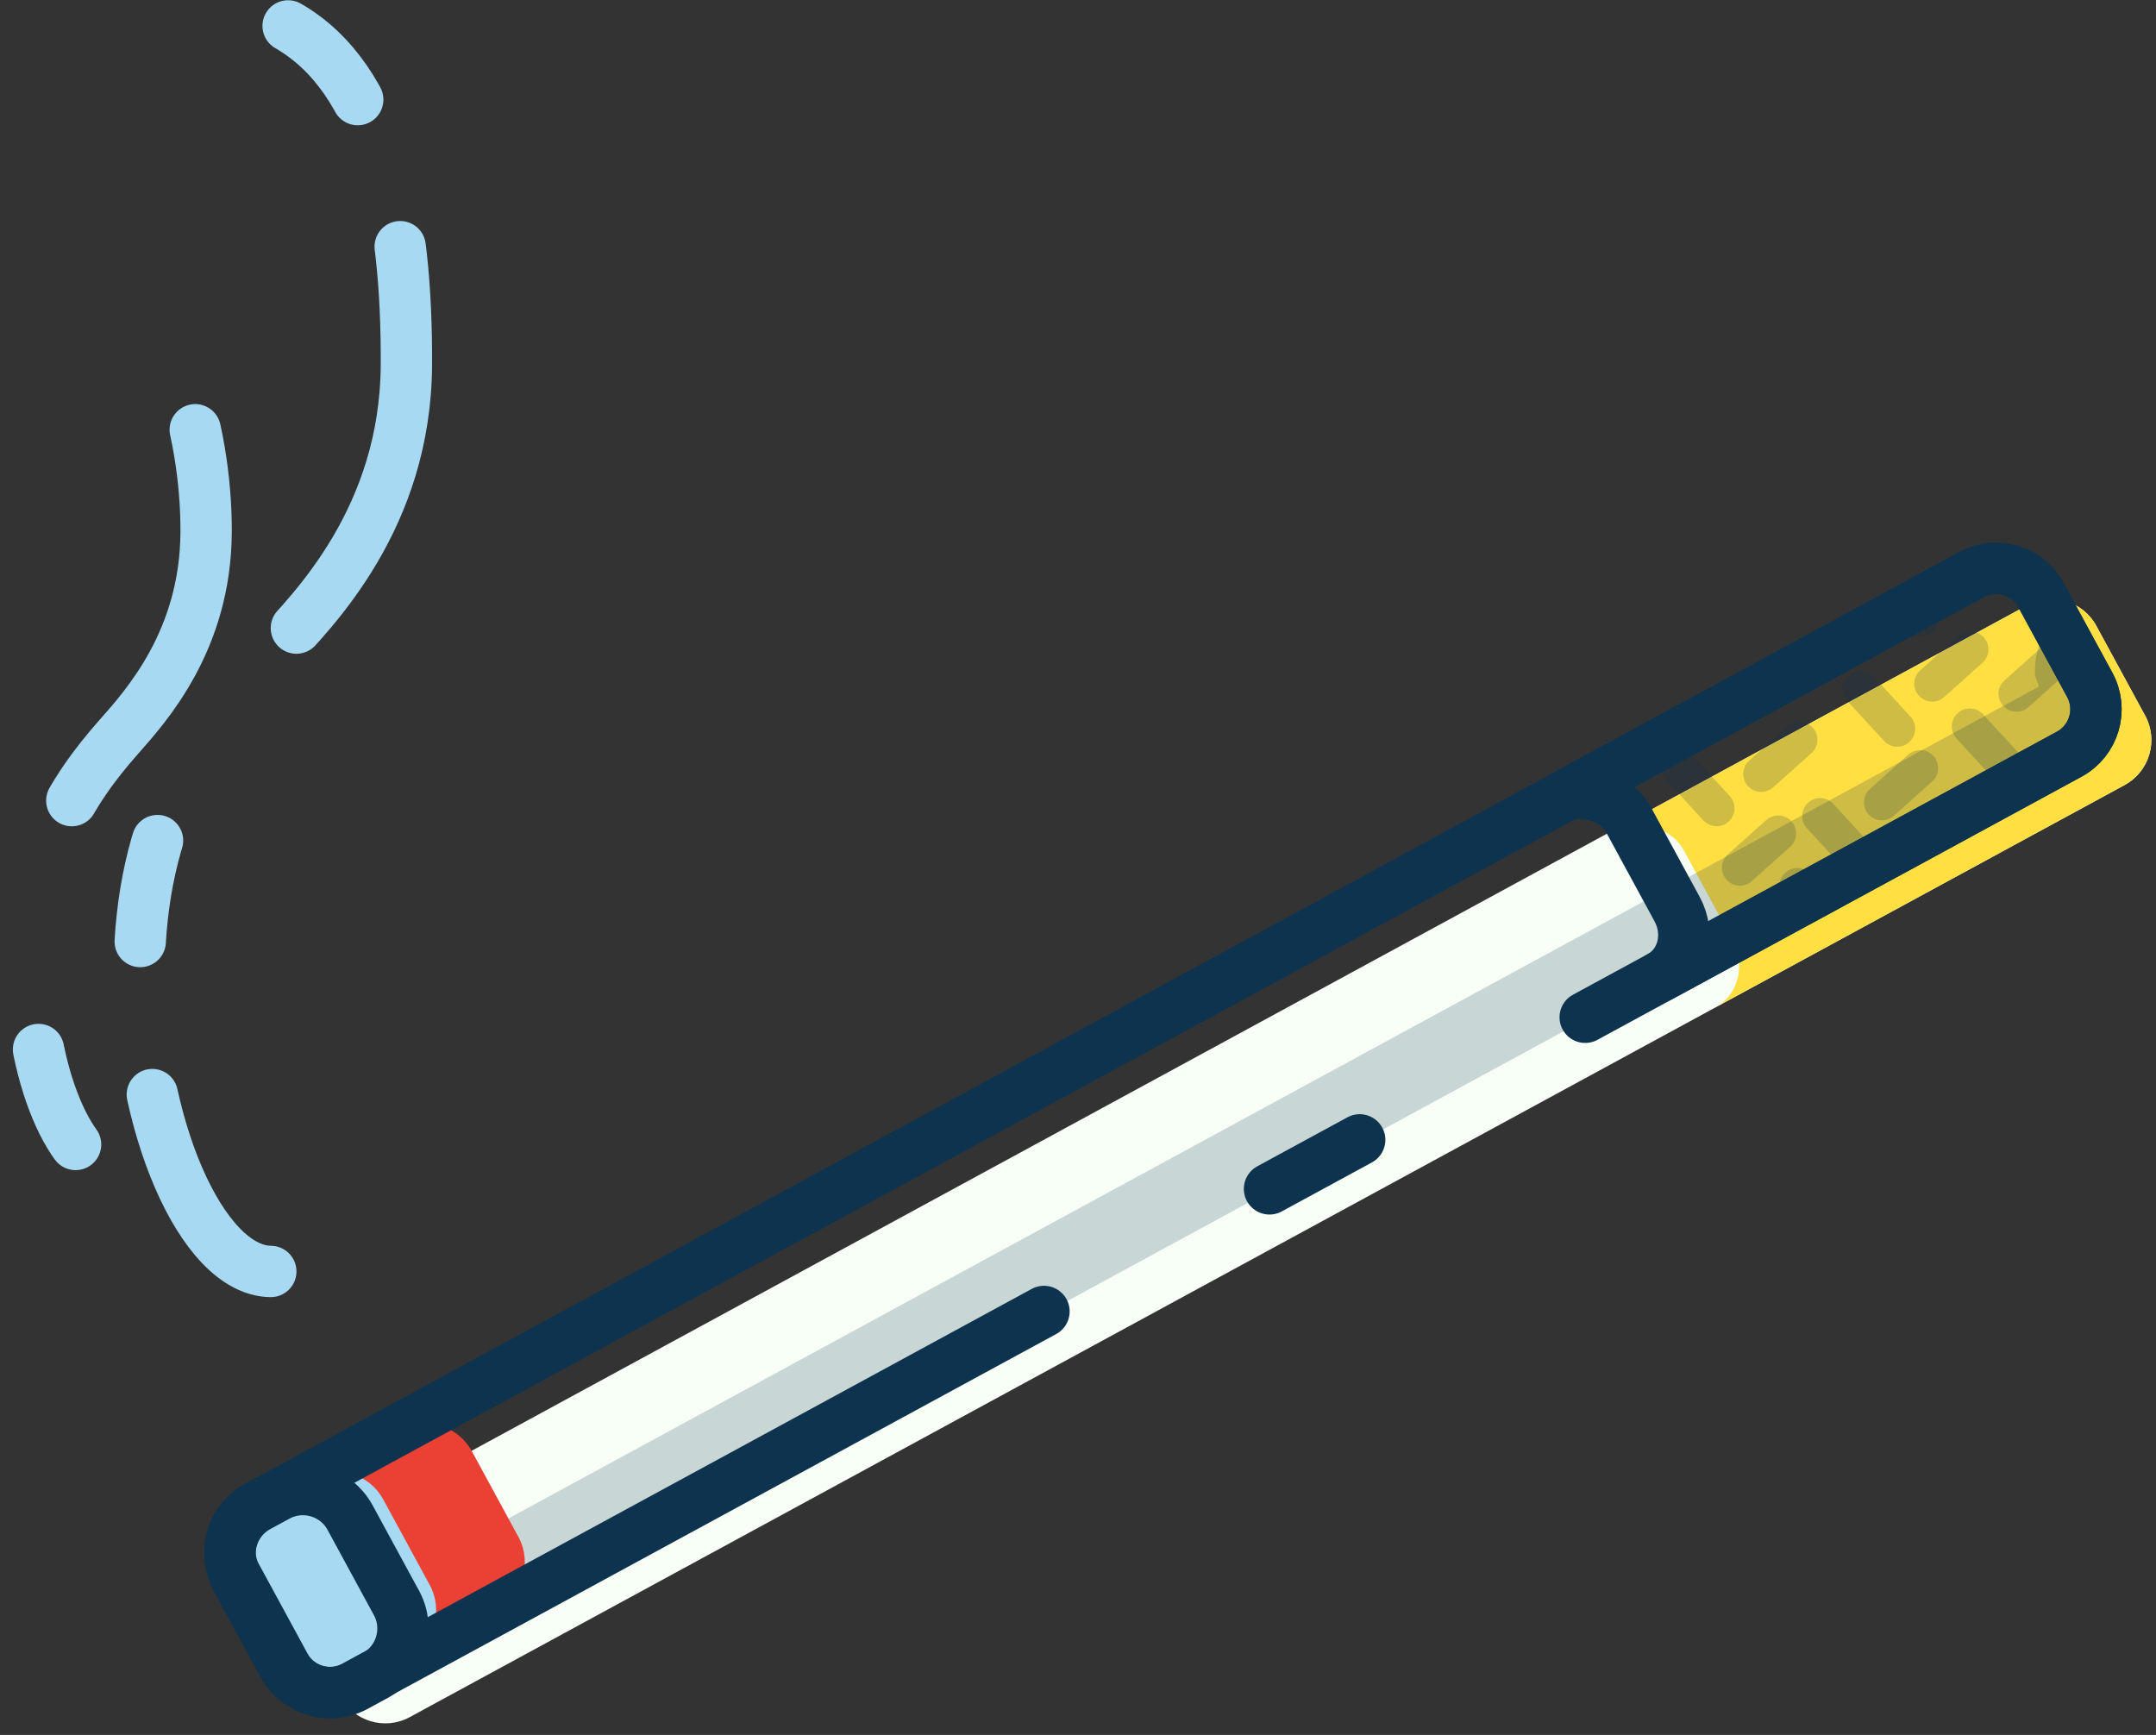 <?xml version="1.0" encoding="UTF-8" standalone="no"?><!DOCTYPE svg PUBLIC "-//W3C//DTD SVG 1.1//EN" "http://www.w3.org/Graphics/SVG/1.1/DTD/svg11.dtd"><svg width="100%" height="100%" viewBox="0 0 210 169" version="1.1" xmlns="http://www.w3.org/2000/svg" xmlns:xlink="http://www.w3.org/1999/xlink" xml:space="preserve" xmlns:serif="http://www.serif.com/" style="fill-rule:evenodd;clip-rule:evenodd;stroke-linecap:round;stroke-linejoin:round;stroke-miterlimit:1.5;"><rect x="0" y="0" width="210" height="169" fill="#333333" stroke="none"/><g id="Colour"><g><path d="M204.188,60.967C202.876,58.552 199.85,57.658 197.436,58.97L30.395,149.772C27.981,151.085 27.086,154.11 28.398,156.525L33.154,165.273C34.467,167.688 37.492,168.582 39.906,167.27L206.948,76.468C209.362,75.155 210.257,72.13 208.944,69.715L204.188,60.967Z" style="fill:#f7fff7;"/><path d="M204.188,60.967C202.876,58.552 199.85,57.658 197.436,58.97L157.561,80.646C159.109,79.804 162.684,80.401 163.996,82.815L168.752,91.564C170.064,93.978 169.335,96.914 167.072,98.143L206.948,76.468C209.362,75.155 210.257,72.13 208.944,69.715L204.188,60.967Z" style="fill:#ffdf42;"/><g><clipPath id="_clip1"><path d="M202.188,58.967C200.876,56.552 197.85,55.658 195.436,56.97L155.561,78.646C157.109,77.804 160.684,78.401 161.996,80.815L166.752,89.564C168.064,91.978 167.335,94.914 165.072,96.143L204.948,74.468C207.362,73.155 208.257,70.13 206.944,67.715L202.188,58.967Z"/></clipPath><g clip-path="url(#_clip1)"><path d="M171.542,75.394L175.271,72.06" style="fill:none;stroke:#0e334f;stroke-opacity:0.2;stroke-width:3.5px;"/><path d="M183.299,78.158L187.028,74.824" style="fill:none;stroke:#0e334f;stroke-opacity:0.2;stroke-width:3.5px;"/><path d="M196.411,67.58L200.14,64.246" style="fill:none;stroke:#0e334f;stroke-opacity:0.2;stroke-width:3.5px;"/><path d="M186.706,83.885L190.435,80.551" style="fill:none;stroke:#0e334f;stroke-opacity:0.2;stroke-width:3.5px;"/><path d="M169.47,84.525L173.199,81.191" style="fill:none;stroke:#0e334f;stroke-opacity:0.2;stroke-width:3.5px;"/><path d="M188.199,66.599L191.928,63.265" style="fill:none;stroke:#0e334f;stroke-opacity:0.2;stroke-width:3.5px;"/><path d="M177.285,79.493L180.88,83.408" style="fill:none;stroke:#0e334f;stroke-opacity:0.2;stroke-width:3.5px;"/><path d="M163.603,74.819L167.198,78.734" style="fill:none;stroke:#0e334f;stroke-opacity:0.2;stroke-width:3.5px;"/><path d="M175.068,86.3L178.663,90.215" style="fill:none;stroke:#0e334f;stroke-opacity:0.2;stroke-width:3.5px;"/><path d="M183.517,56.344L187.113,60.259" style="fill:none;stroke:#0e334f;stroke-opacity:0.2;stroke-width:3.5px;"/><path d="M181.199,67.072L184.794,70.987" style="fill:none;stroke:#0e334f;stroke-opacity:0.2;stroke-width:3.5px;"/><path d="M191.862,70.759L195.458,74.674" style="fill:none;stroke:#0e334f;stroke-opacity:0.2;stroke-width:3.5px;"/></g></g><clipPath id="_clip2"><path d="M199.188,57.967C197.876,55.552 194.85,54.658 192.436,55.97L25.395,146.772C22.981,148.085 22.086,151.11 23.398,153.525L28.154,162.273C29.467,164.688 32.492,165.582 34.906,164.27L201.948,73.468C204.362,72.155 205.257,69.13 203.944,66.715L199.188,57.967Z"/></clipPath><g clip-path="url(#_clip2)"><path d="M204.748,59.408C205.23,59.592 205.743,59.709 206.194,59.96C207.509,60.692 207.686,60.877 208.451,62.35C210.842,67.103 209.068,73.449 204.266,76.177C148.737,106.826 92.817,136.761 37.093,167.052C32.315,169.61 25.734,167.854 22.99,162.882L18.226,154.118C17.754,152.846 17.477,152.518 17.58,151.123C17.809,148.004 21.058,145.526 24.169,146.209C25.678,146.54 26.832,147.651 27.781,148.924L32.317,157.269L198.608,66.875L198.226,65.824C198.06,63.203 199.204,60.505 201.69,59.601C202.654,59.25 203.714,59.325 204.748,59.408Z" style="fill:#0e334f;fill-opacity:0.2;fill-rule:nonzero;"/></g><path d="M198.793,57.963C197.481,55.548 194.455,54.654 192.041,55.966L152.166,77.642C153.714,76.801 157.289,77.397 158.601,79.811L163.357,88.56C164.669,90.974 163.939,93.91 161.677,95.14L201.552,73.464C203.967,72.151 204.861,69.126 203.549,66.711L198.793,57.963Z" style="fill:none;stroke:#0e334f;stroke-width:5px;"/><path d="M30.31,143.938C31.628,143.221 35.683,141.018 37.001,140.301L38.875,139.282C41.411,137.904 44.588,138.843 45.966,141.379L50.483,149.689C51.862,152.224 50.922,155.401 48.387,156.78L46.513,157.798C45.194,158.515 41.14,160.719 39.822,161.435L37.948,162.454C35.412,163.832 32.235,162.893 30.857,160.358L26.339,152.048C24.961,149.512 25.901,146.335 28.436,144.957L30.31,143.938Z" style="fill:#eb4034;"/><path d="M27.008,145.733C27.239,145.608 27.475,145.501 27.715,145.414C27.919,145.26 28.137,145.12 28.368,144.994L30.242,143.975C32.777,142.597 35.955,143.536 37.333,146.072L41.85,154.382C43.228,156.917 42.289,160.094 39.753,161.473L37.879,162.491C37.648,162.617 37.412,162.723 37.172,162.811C36.968,162.965 36.75,163.105 36.519,163.231L34.645,164.249C32.11,165.628 28.932,164.688 27.554,162.153L23.037,153.843C21.659,151.308 22.598,148.13 25.134,146.752L27.008,145.733Z" style="fill:#a7daf2;"/><path d="M34.099,147.83C32.721,145.294 29.543,144.355 27.008,145.733L25.134,146.752C22.598,148.13 21.659,151.308 23.037,153.843L27.554,162.153C28.932,164.688 32.11,165.628 34.645,164.249L36.519,163.231C39.055,161.852 39.994,158.675 38.616,156.14L34.099,147.83Z" style="fill:#a7daf2;"/><path d="M34.099,147.83C32.721,145.294 29.543,144.355 27.008,145.733L25.134,146.752C22.598,148.13 21.659,151.308 23.037,153.843L27.554,162.153C28.932,164.688 32.11,165.628 34.645,164.249L36.519,163.231C39.055,161.852 39.994,158.675 38.616,156.14L34.099,147.83Z" style="fill:none;stroke:#0e334f;stroke-width:5px;"/><path d="M198.793,57.963C197.481,55.548 194.455,54.654 192.041,55.966L25,146.768C22.585,148.081 21.691,151.106 23.003,153.521L27.759,162.269C29.071,164.684 32.097,165.578 34.511,164.266L201.552,73.464C203.967,72.151 204.861,69.126 203.549,66.711L198.793,57.963Z" style="fill:none;stroke:#0e334f;stroke-width:5px;stroke-dasharray:300,25,10,25;"/></g><path d="M28.064,2.524C37.027,7.681 39.662,20.713 39.584,35.536C39.506,50.36 30.663,59.355 26.659,63.544C19.608,70.921 13.643,79.766 13.566,94.59C13.488,109.414 19.617,123.783 26.377,123.854" style="fill:none;stroke:#a7daf2;stroke-width:5px;stroke-dasharray:10,15,40,25;"/><path d="M11.362,114.179C6.915,114.133 2.886,104.433 2.941,93.885C2.996,83.338 6.923,77.041 11.565,71.788C14.2,68.805 20.021,62.4 20.076,51.852C20.132,41.304 16.214,29.965 11.766,29.918" style="fill:none;stroke:#a7daf2;stroke-width:5px;stroke-dasharray:40,15,10,25;stroke-dashoffset:50;"/></g></svg>